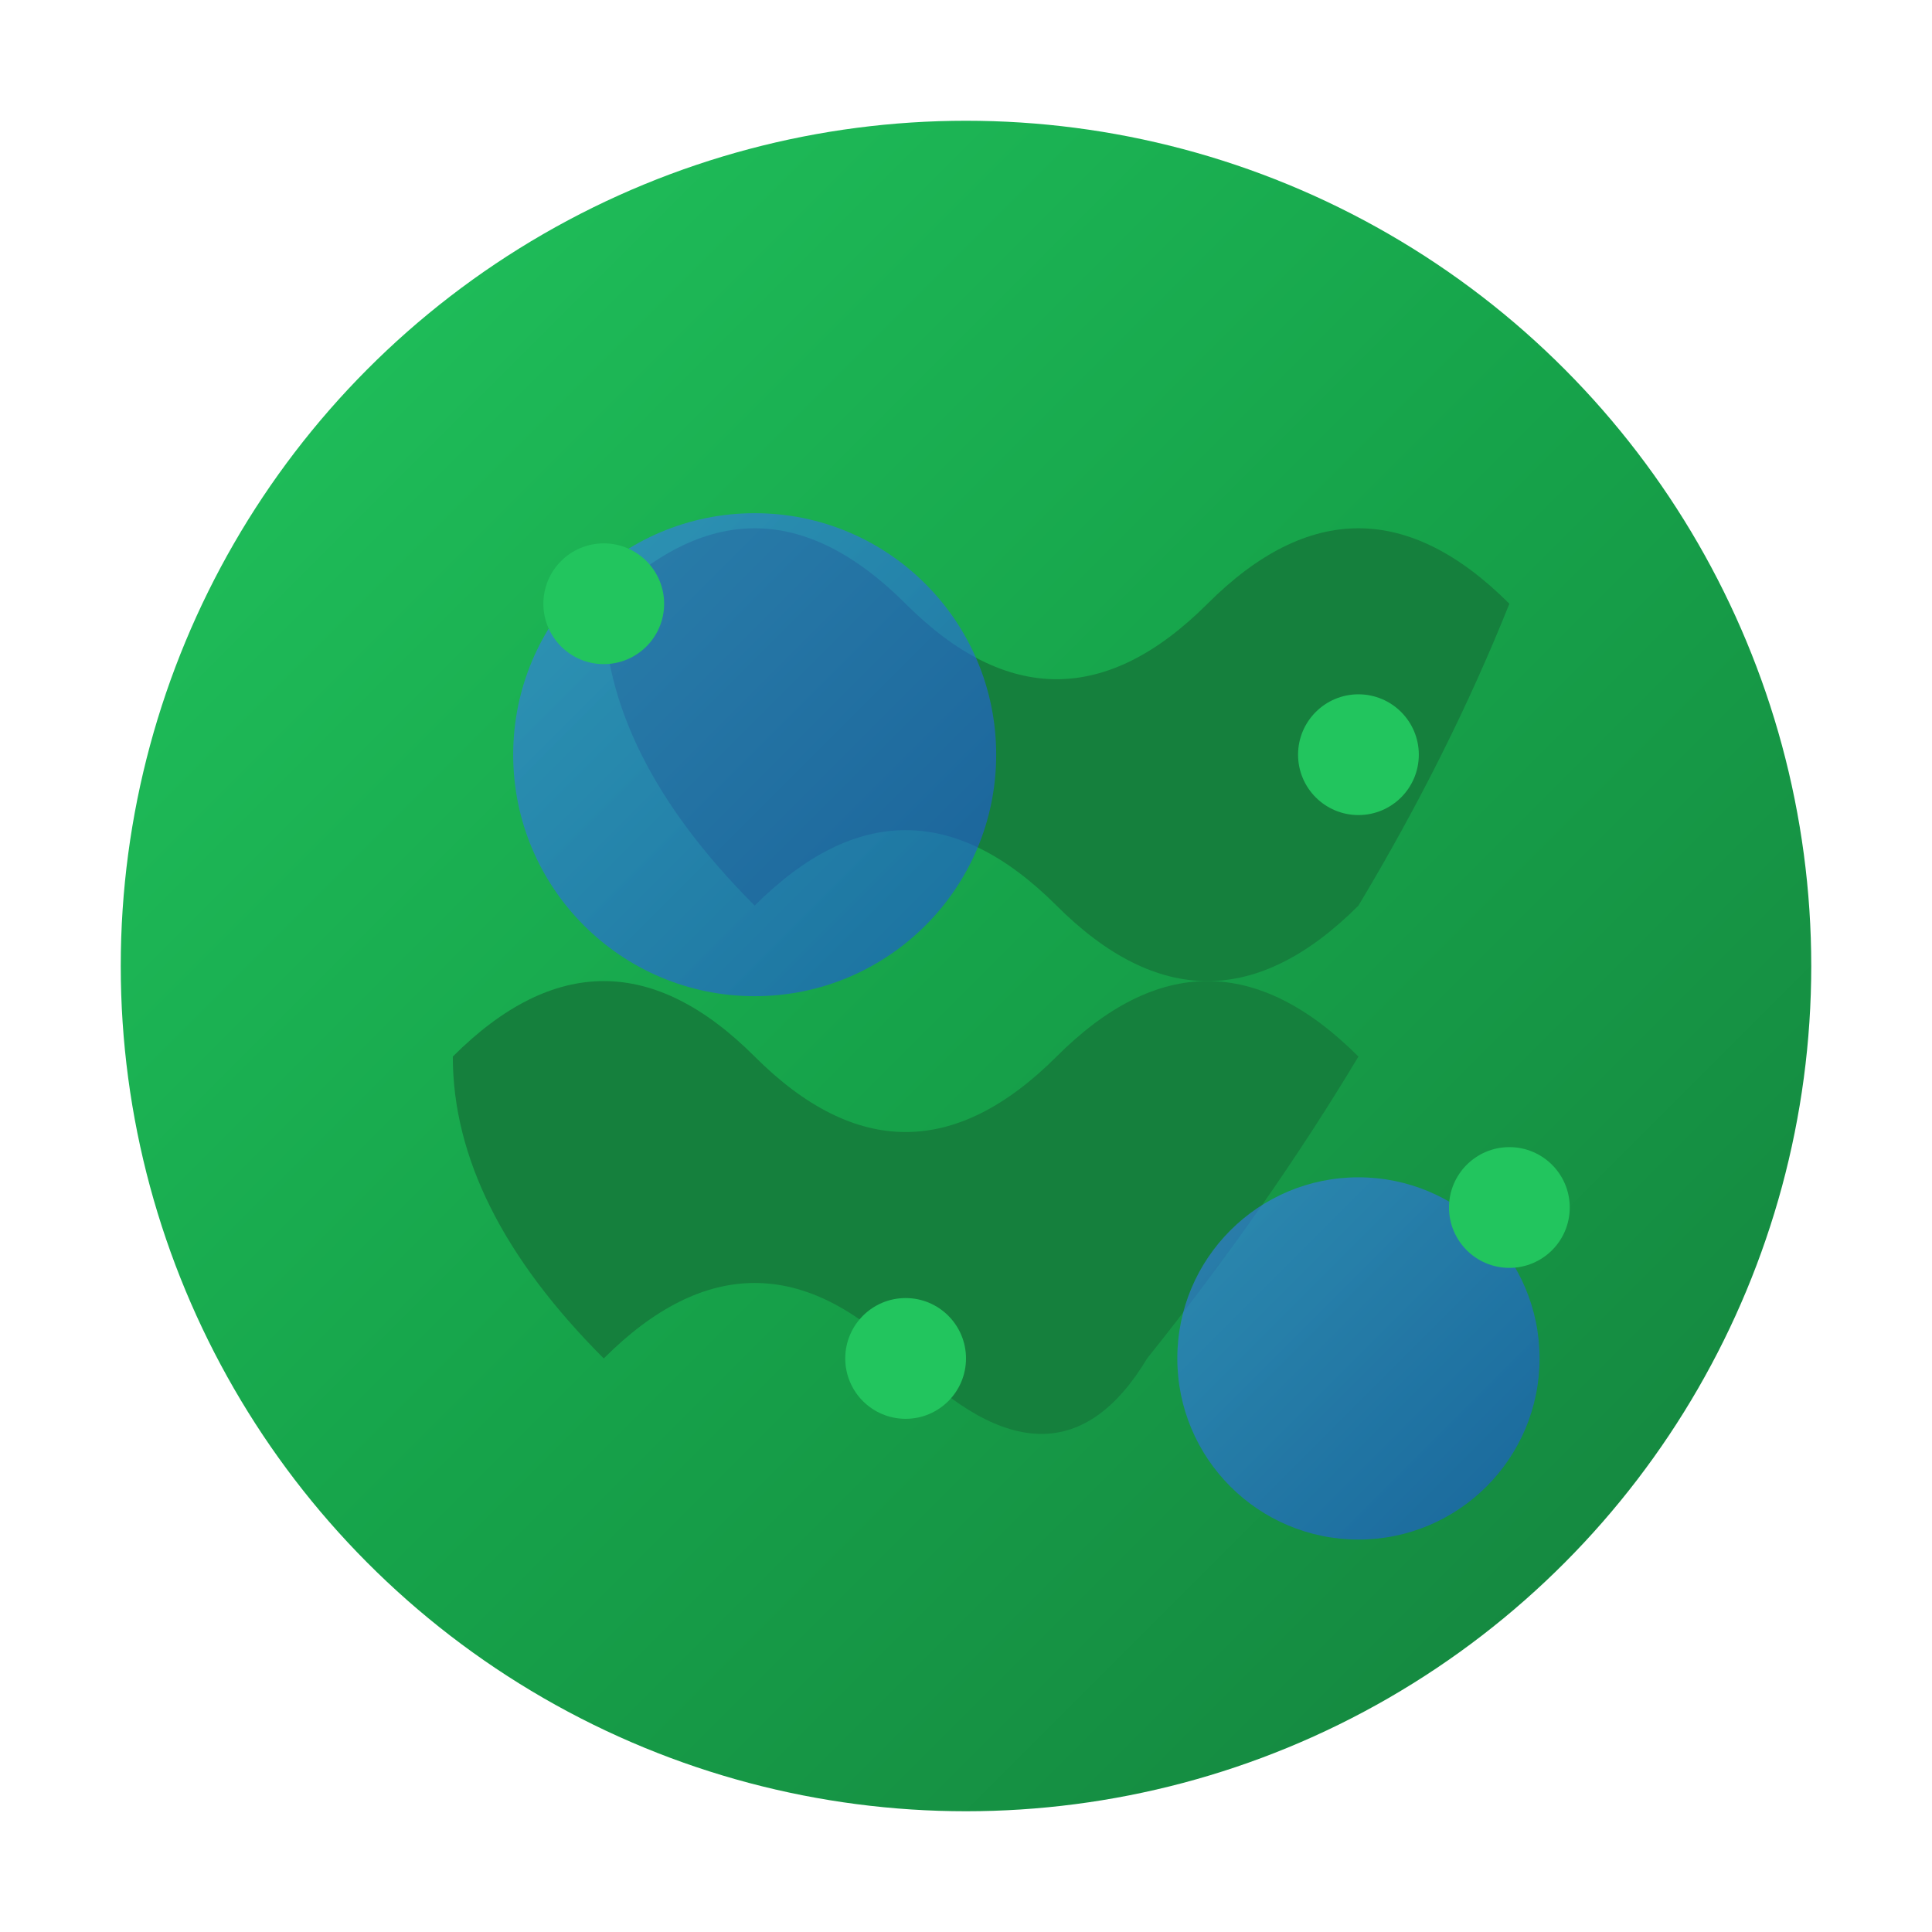 <svg width="64" height="64" viewBox="0 0 64 64" xmlns="http://www.w3.org/2000/svg">
  <defs>
    <linearGradient id="earthGradient" x1="0%" y1="0%" x2="100%" y2="100%">
      <stop offset="0%" style="stop-color:#22c55e;stop-opacity:1" />
      <stop offset="50%" style="stop-color:#16a34a;stop-opacity:1" />
      <stop offset="100%" style="stop-color:#15803d;stop-opacity:1" />
    </linearGradient>
    <linearGradient id="waterGradient" x1="0%" y1="0%" x2="100%" y2="100%">
      <stop offset="0%" style="stop-color:#3b82f6;stop-opacity:1" />
      <stop offset="100%" style="stop-color:#1d4ed8;stop-opacity:1" />
    </linearGradient>
  </defs>
  
  <!-- Earth circle -->
  <circle cx="32" cy="32" r="28" fill="url(#earthGradient)"/>
  
  <!-- Continents -->
  <path d="M20,20 Q25,15 30,20 Q35,25 40,20 Q45,15 50,20 Q48,25 45,30 Q40,35 35,30 Q30,25 25,30 Q20,25 20,20" fill="#15803d"/>
  <path d="M15,35 Q20,30 25,35 Q30,40 35,35 Q40,30 45,35 Q42,40 38,45 Q35,50 30,45 Q25,40 20,45 Q15,40 15,35" fill="#15803d"/>
  
  <!-- Water areas -->
  <circle cx="25" cy="25" r="8" fill="url(#waterGradient)" opacity="0.6"/>
  <circle cx="45" cy="45" r="6" fill="url(#waterGradient)" opacity="0.6"/>
  
  <!-- Environmental elements -->
  <circle cx="20" cy="20" r="2" fill="#22c55e"/>
  <circle cx="45" cy="25" r="2" fill="#22c55e"/>
  <circle cx="30" cy="45" r="2" fill="#22c55e"/>
  <circle cx="50" cy="40" r="2" fill="#22c55e"/>
</svg>